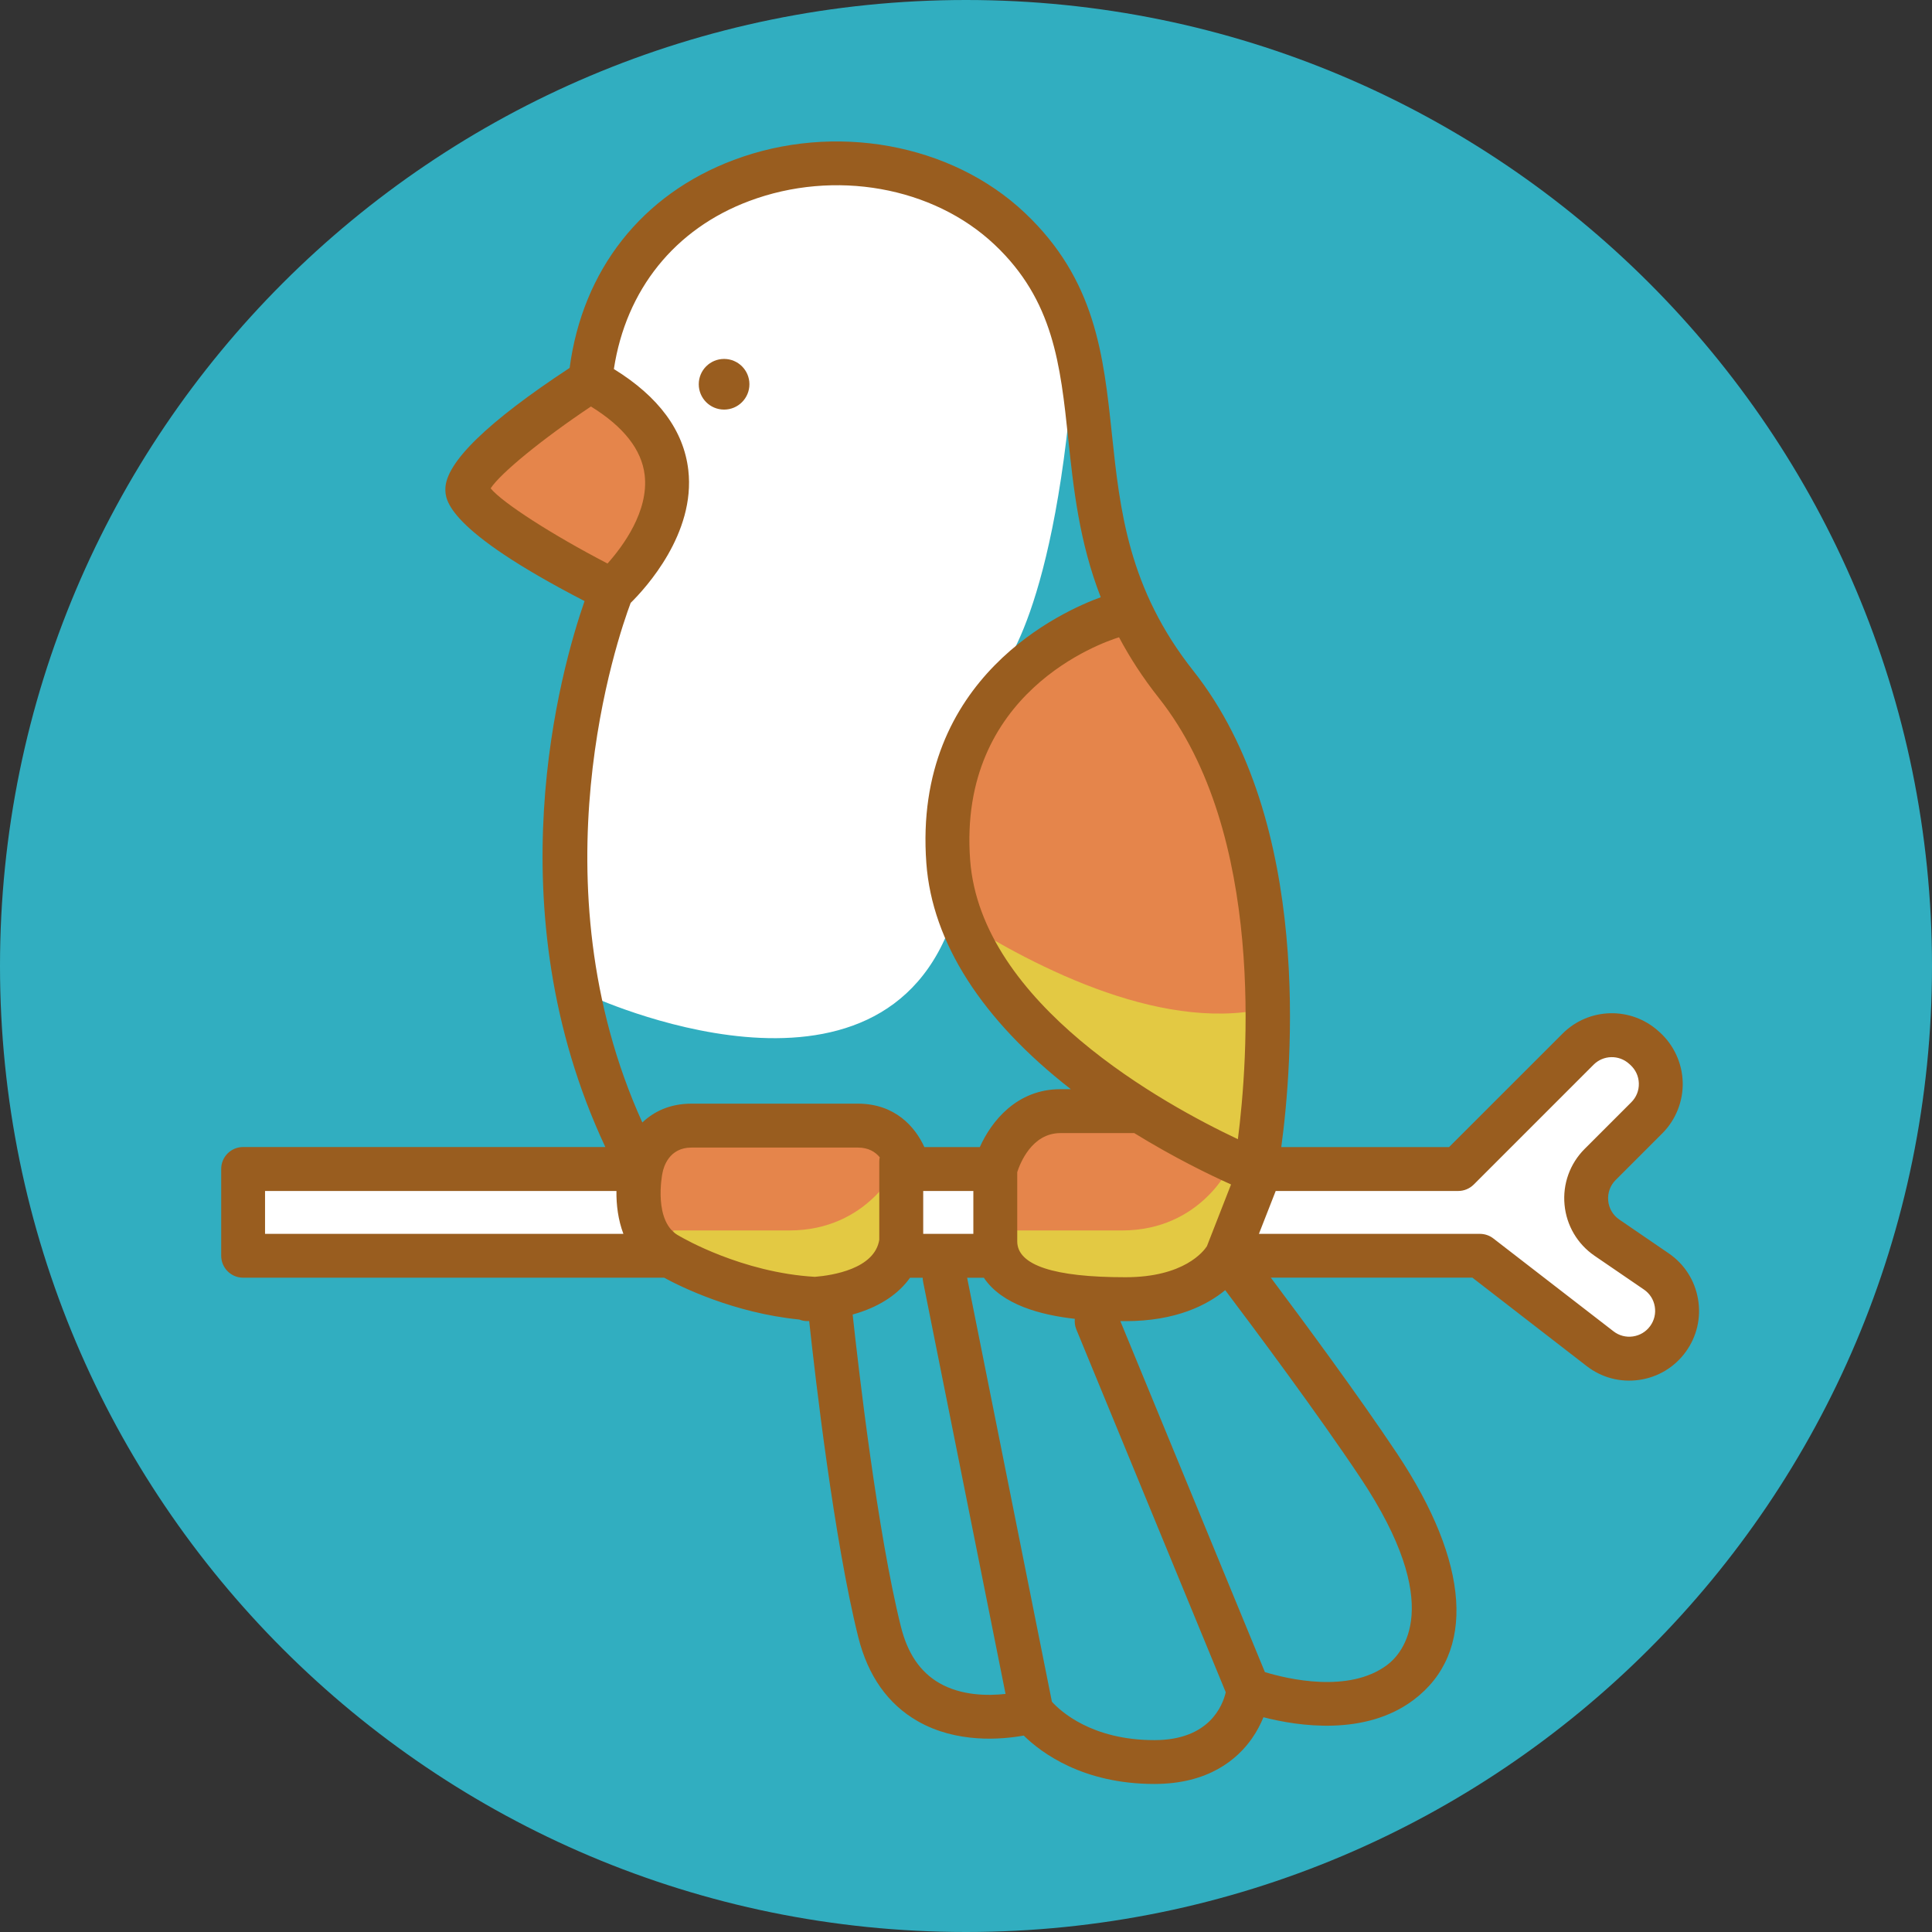 <svg xmlns="http://www.w3.org/2000/svg" xmlns:xlink="http://www.w3.org/1999/xlink" width="500" zoomAndPan="magnify" viewBox="0 0 375 375" height="500" preserveAspectRatio="xMidYMid meet" version="1.0"><rect x="0" y="0" width="375" height="375" fill="#333333" stroke="none"/><path fill="#31aec0" d="M 187.5 375 C 83.945 375 0 291.055 0 187.5 C 0 83.945 83.945 0 187.5 0 C 291.055 0 375 83.945 375 187.5 C 375 291.055 291.055 375 187.5 375 Z M 187.5 375 " fill-opacity="1" fill-rule="nonzero"/><path fill="#ffffff" d="M 243.879 226 C 244.168 224.242 244.812 220.023 245.324 214.184 C 244.812 220.031 244.168 224.25 243.879 226 Z M 121.152 220.402 C 121.531 221.211 121.918 222.031 122.312 222.84 C 121.918 222.031 121.531 221.211 121.152 220.402 Z M 124.395 226.902 C 123.824 225.848 123.289 224.797 122.758 223.742 C 123.289 224.805 123.832 225.855 124.395 226.902 Z M 243.816 226.379 C 243.832 226.281 243.855 226.168 243.879 226.039 C 243.855 226.16 243.832 226.273 243.816 226.379 Z M 222.047 123.645 C 222.547 124.523 223.074 125.402 223.629 126.281 C 223.074 125.402 222.547 124.523 222.047 123.645 Z M 243.734 226.848 C 243.75 226.773 243.773 226.629 243.812 226.426 C 243.773 226.629 243.75 226.773 243.734 226.848 Z M 243.727 226.902 C 243.727 226.902 243.727 226.879 243.734 226.848 C 243.727 226.887 243.727 226.902 243.727 226.902 Z M 225.523 129.113 C 225.066 128.461 224.621 127.805 224.195 127.152 C 224.629 127.805 225.066 128.461 225.523 129.113 Z M 256.945 269.184 C 257.484 269.926 258.016 270.676 258.547 271.426 C 258.016 270.676 257.477 269.926 256.945 269.184 Z M 260.453 274.105 C 259.969 273.418 259.477 272.719 258.984 272.031 C 259.477 272.727 259.969 273.418 260.453 274.105 Z M 119.402 216.438 C 119.84 217.492 120.305 218.547 120.781 219.59 C 120.305 218.547 119.84 217.492 119.402 216.438 Z M 260.645 274.379 C 261.176 275.137 261.703 275.887 262.227 276.637 C 261.711 275.887 261.184 275.137 260.645 274.379 Z M 114.605 202.742 C 114.855 203.613 115.113 204.484 115.379 205.355 C 115.113 204.477 114.855 203.605 114.605 202.742 Z M 115.574 205.977 C 115.91 207.039 116.258 208.105 116.629 209.168 C 116.258 208.105 115.91 207.047 115.574 205.977 Z M 119.195 215.945 C 118.824 215.047 118.461 214.137 118.113 213.234 C 118.461 214.145 118.824 215.047 119.195 215.945 Z M 116.812 209.695 C 117.121 210.582 117.445 211.477 117.781 212.363 C 117.445 211.469 117.121 210.582 116.812 209.695 Z M 213.062 96.684 C 213.176 97.395 213.297 98.113 213.418 98.832 C 213.297 98.113 213.176 97.395 213.062 96.684 Z M 210.453 75.184 C 210.348 74.445 210.234 73.719 210.113 72.992 C 210.234 73.719 210.348 74.445 210.453 75.184 Z M 210.773 77.547 C 210.703 77.039 210.637 76.523 210.566 76.016 C 210.645 76.523 210.703 77.039 210.773 77.547 Z M 212.227 90.508 C 211.727 86.273 211.348 82.137 210.848 78.098 C 211.34 82.137 211.727 86.281 212.227 90.508 Z M 212.582 93.387 C 212.461 92.477 212.348 91.566 212.242 90.66 C 212.348 91.566 212.461 92.477 212.582 93.387 Z M 212.598 93.477 C 212.719 94.371 212.848 95.273 212.984 96.176 C 212.84 95.266 212.711 94.371 212.598 93.477 Z M 118.781 114.598 C 118.781 114.598 101.621 156 114.387 201.969 C 114.098 200.926 113.816 199.879 113.555 198.832 L 114.332 193.176 C 114.332 193.176 171.461 219.855 185.129 177.75 C 195.402 146.113 229.176 190.273 245.316 214.176 C 247.039 194.621 247.34 156.918 228.273 132.84 C 227.539 131.91 226.848 130.984 226.184 130.062 C 226.824 130.953 227.492 131.855 228.203 132.75 L 193.871 130.727 C 193.871 130.727 205.105 119.711 208.613 67.66 C 208.645 67.195 208.688 66.766 208.727 66.324 C 206.703 58.508 203.16 51.168 195.984 44.387 C 170.711 20.523 118.773 30.348 114.562 73.871 C 114.562 73.871 90.695 89.312 90.695 94.934 C 90.703 100.555 118.781 114.598 118.781 114.598 Z M 209.219 68.348 C 209.305 68.719 209.379 69.098 209.461 69.477 C 209.387 69.098 209.305 68.719 209.219 68.348 Z M 209.688 70.629 C 209.766 71.023 209.84 71.418 209.91 71.812 C 209.84 71.418 209.766 71.023 209.688 70.629 Z M 220.547 120.855 C 220.887 121.516 221.242 122.184 221.605 122.848 C 221.234 122.184 220.887 121.523 220.547 120.855 Z M 216.668 111.727 C 216.887 112.371 217.121 113.016 217.363 113.66 C 217.121 113.016 216.887 112.371 216.668 111.727 Z M 262.66 277.25 C 263.152 277.961 263.645 278.668 264.129 279.371 C 263.652 278.668 263.16 277.961 262.66 277.25 Z M 220.062 119.902 C 219.695 119.168 219.355 118.434 219.023 117.703 C 219.355 118.434 219.695 119.168 220.062 119.902 Z M 216.387 110.91 C 216.098 110.047 215.832 109.188 215.582 108.324 C 215.832 109.188 216.105 110.055 216.387 110.91 Z M 217.703 114.566 C 218.047 115.438 218.402 116.312 218.781 117.184 C 218.402 116.305 218.047 115.434 217.703 114.566 Z M 213.539 99.516 C 213.695 100.387 213.863 101.266 214.047 102.145 C 213.863 101.266 213.695 100.395 213.539 99.516 Z M 215.402 107.645 C 215.211 106.961 215.031 106.289 214.855 105.613 C 215.023 106.289 215.203 106.969 215.402 107.645 Z M 214.121 102.469 C 214.289 103.234 214.461 104 214.645 104.773 C 214.461 104 214.289 103.234 214.121 102.469 Z M 246.129 254.402 C 245.688 253.812 245.266 253.242 244.848 252.688 C 245.266 253.242 245.688 253.816 246.129 254.402 Z M 161.711 276.574 C 161.629 276.168 161.539 275.758 161.453 275.355 C 161.539 275.766 161.629 276.168 161.711 276.574 Z M 163.332 284.211 C 163.266 283.902 163.195 283.582 163.129 283.273 C 163.195 283.582 163.266 283.902 163.332 284.211 Z M 163.879 286.758 C 163.805 286.426 163.734 286.09 163.668 285.758 C 163.734 286.09 163.812 286.426 163.879 286.758 Z M 162.305 279.379 C 162.227 279.023 162.152 278.668 162.074 278.312 C 162.152 278.668 162.227 279.023 162.305 279.379 Z M 162.805 281.719 C 162.734 281.41 162.668 281.09 162.605 280.781 C 162.668 281.09 162.734 281.402 162.805 281.719 Z M 165.703 295.121 C 165.637 294.812 165.566 294.508 165.5 294.195 C 165.566 294.508 165.637 294.812 165.703 295.121 Z M 166.055 296.688 C 166.121 297.008 166.195 297.332 166.266 297.652 C 166.195 297.332 166.121 297.016 166.055 296.688 Z M 164.418 289.234 C 164.363 288.977 164.305 288.719 164.25 288.461 C 164.305 288.711 164.355 288.969 164.418 289.234 Z M 164.945 291.684 C 165 291.934 165.055 292.184 165.113 292.426 C 165.062 292.184 165 291.934 164.945 291.684 Z M 158.848 262.816 C 158.758 262.387 158.676 261.969 158.59 261.562 C 158.676 261.969 158.758 262.387 158.848 262.816 Z M 158.984 263.477 C 159.16 264.34 159.348 265.234 159.539 266.168 C 159.348 265.234 159.16 264.34 158.984 263.477 Z M 158.531 261.258 C 158.438 260.812 158.355 260.387 158.266 259.969 C 158.348 260.387 158.438 260.812 158.531 261.258 Z M 159.566 266.305 C 159.66 266.75 159.758 267.203 159.848 267.66 C 159.75 267.203 159.66 266.742 159.566 266.305 Z M 264.242 279.531 C 264.758 280.273 265.258 281.008 265.75 281.734 C 265.258 281.008 264.758 280.273 264.242 279.531 Z M 159.984 268.324 C 160.074 268.75 160.16 269.184 160.25 269.613 C 160.168 269.184 160.074 268.75 159.984 268.324 Z M 160.926 272.816 C 160.992 273.152 161.062 273.477 161.137 273.816 C 161.062 273.484 160.992 273.152 160.926 272.816 Z M 160.676 271.629 C 160.59 271.227 160.508 270.84 160.434 270.445 C 160.508 270.832 160.59 271.227 160.676 271.629 Z M 254.812 266.227 C 254.281 265.492 253.75 264.766 253.227 264.047 C 253.75 264.766 254.281 265.492 254.812 266.227 Z M 246.305 254.637 C 246.766 255.258 247.25 255.91 247.734 256.566 C 247.242 255.91 246.766 255.266 246.305 254.637 Z M 251.566 261.773 C 252.016 262.379 252.461 262.992 252.918 263.613 C 252.461 263 252.016 262.387 251.566 261.773 Z M 248.074 257.031 C 248.484 257.582 248.902 258.145 249.324 258.719 C 248.902 258.152 248.484 257.582 248.074 257.031 Z M 166.824 300.168 C 166.758 299.848 166.684 299.539 166.613 299.219 C 166.684 299.531 166.758 299.848 166.824 300.168 Z M 255.25 266.832 C 255.711 267.469 256.176 268.113 256.637 268.758 C 256.176 268.113 255.711 267.469 255.25 266.832 Z M 266.129 282.289 C 266.629 283.023 267.113 283.75 267.59 284.461 C 267.113 283.75 266.629 283.023 266.129 282.289 Z M 323.461 248.523 L 310.355 240.41 C 304.945 237.062 303.969 229.582 308.34 224.961 L 318.895 213.789 C 321.598 210.926 321.531 206.438 318.75 203.652 L 317.66 202.562 C 314.816 199.719 310.211 199.719 307.379 202.562 L 283.039 226.902 L 253.555 226.902 C 253.895 227.453 254.082 227.766 254.082 227.766 L 109.582 227.766 L 109.703 226.902 L 47.184 226.902 L 47.184 243.75 L 132.816 243.75 C 132.816 243.75 139.84 252.176 156.684 252.176 C 156.684 252.176 157.266 255.082 158.219 259.766 C 157.84 257.918 157.523 256.348 157.273 255.121 C 173.895 252.629 172.824 242.695 172.824 242.695 L 192.34 242.695 C 192.34 242.695 193.879 244.453 196.074 246.434 C 198.266 248.41 235.984 246.773 235.984 246.773 C 235.984 246.773 237.879 247 240.934 247.484 C 241.605 248.379 242.395 249.426 243.258 250.574 C 240.137 246.418 238.105 243.758 238.105 243.758 L 287.242 243.758 L 315.895 260.945 C 319.418 263.062 323.992 261.832 325.992 258.242 C 327.879 254.84 326.766 250.566 323.461 248.523 Z M 249.66 259.176 C 250.152 259.84 250.652 260.531 251.168 261.219 C 250.652 260.523 250.152 259.84 249.66 259.176 Z M 168.031 305.445 C 167.992 305.281 167.953 305.113 167.918 304.945 C 167.953 305.113 167.992 305.281 168.031 305.445 Z M 244.66 252.438 C 244.211 251.84 243.773 251.258 243.363 250.703 C 243.773 251.25 244.203 251.832 244.66 252.438 Z M 167.363 302.562 C 167.316 302.348 167.266 302.129 167.219 301.91 C 167.273 302.129 167.316 302.348 167.363 302.562 Z M 168.453 307.297 C 168.516 307.555 168.574 307.805 168.629 308.062 C 168.574 307.805 168.516 307.555 168.453 307.297 Z M 168.992 309.598 C 169.055 309.863 169.121 310.129 169.184 310.395 C 169.121 310.129 169.055 309.871 168.992 309.598 Z M 170.074 314.113 C 170.129 314.316 170.176 314.531 170.227 314.727 C 170.176 314.523 170.121 314.316 170.074 314.113 Z M 169.523 311.848 C 169.582 312.105 169.645 312.363 169.703 312.613 C 169.652 312.355 169.59 312.105 169.523 311.848 Z M 169.523 311.848 " fill-opacity="1" fill-rule="nonzero"/><path fill="#e5854b" d="M 244.582 222.797 C 244.582 222.797 184.766 210.055 183.355 166.539 C 181.953 123.016 221.062 121.039 221.062 121.039 C 221.062 121.039 232.492 130.039 242.316 162.188 C 252.152 194.355 244.582 222.797 244.582 222.797 Z M 130.613 94.355 C 128.605 78.09 114.477 72.539 108.91 76.719 C 103.34 80.902 90.703 94.938 90.703 94.938 C 90.703 94.938 106.363 108.082 111.168 110.637 C 115.969 113.188 132.621 110.621 130.613 94.355 Z M 240.176 224.379 C 236.008 223.395 220.5 215.676 220.5 215.676 L 198.113 219.969 C 189.676 227.605 190.289 248.258 199.812 248.461 C 209.332 248.668 236.008 252.879 238.812 244.453 C 241.621 236.031 244.34 225.363 240.176 224.379 Z M 174.188 224.379 C 170.023 223.395 154.516 215.676 154.516 215.676 L 132.129 219.969 C 123.688 227.605 124.305 248.258 133.824 248.461 C 143.348 248.668 170.023 252.879 172.824 244.453 C 175.637 236.031 178.363 225.363 174.188 224.379 Z M 174.188 224.379 " fill-opacity="1" fill-rule="nonzero"/><path fill="#e3c943" d="M 244.582 222.797 C 244.582 222.797 195.242 212.289 185.137 177.75 C 201.469 188.234 226.902 200.992 247.355 195.355 C 247.555 211.621 244.582 222.797 244.582 222.797 Z M 217.75 238.832 C 202.312 238.832 195.289 238.832 195.289 238.832 C 195.289 238.832 193.887 252.871 209.758 252.188 C 225.629 251.508 226.176 255.684 235.984 246.766 C 245.797 237.848 238.805 226.203 238.805 226.203 C 238.805 226.203 233.195 238.832 217.75 238.832 Z M 153.176 238.832 C 137.734 238.832 130.711 238.832 130.711 238.832 C 130.711 238.832 129.312 252.871 145.184 252.188 C 161.055 251.508 161.598 255.684 171.41 246.766 C 181.219 237.848 174.227 226.203 174.227 226.203 C 174.227 226.203 168.613 238.832 153.176 238.832 Z M 153.176 238.832 " fill-opacity="1" fill-rule="nonzero"/><path fill="#995d1f" d="M 329.582 252.137 C 328.953 248.5 326.934 245.348 323.887 243.266 L 314.312 236.719 C 313.074 235.879 312.289 234.539 312.152 233.047 C 312.016 231.555 312.539 230.09 313.598 229.039 L 322.652 219.984 C 325.266 217.371 326.711 213.75 326.613 210.062 C 326.516 206.371 324.887 202.824 322.137 200.348 L 321.91 200.145 C 316.555 195.324 308.371 195.539 303.281 200.637 L 281.266 222.645 L 248.695 222.645 C 250.812 207.074 254.902 159.605 231.621 130.203 C 219 114.258 217.387 99.039 215.824 84.316 C 214.188 68.871 212.645 54.281 198.918 41.312 C 184.66 27.84 161.953 23.711 142.426 31.047 C 124.605 37.727 113.09 52.371 110.566 71.41 C 94.562 81.938 86.445 89.855 86.445 94.938 C 86.445 96.902 86.445 102.711 113.461 116.668 C 108.84 129.953 95.719 176.168 117.492 222.637 L 47.188 222.637 C 44.832 222.637 42.934 224.547 42.934 226.895 L 42.934 243.742 C 42.934 246.098 44.84 248 47.188 248 L 128.902 248 C 132.168 249.781 142.434 254.848 155.137 256.121 C 155.621 256.312 156.145 256.426 156.688 256.426 C 156.719 256.426 156.855 256.426 157.062 256.418 C 158.242 267.379 161.902 298.992 166.59 317.773 C 168.469 325.289 172.355 330.781 178.129 334.082 C 185.684 338.41 194.395 337.652 198.703 336.871 C 202.152 340.25 210.227 346.266 224.066 346.266 C 234.605 346.266 240.184 341.461 243 337.434 C 243.992 336.016 244.711 334.598 245.234 333.316 C 251.977 335.055 264.953 337.023 274.355 329.969 C 286.516 320.848 285.34 303.395 271.137 282.082 C 263.645 270.84 252.953 256.379 246.668 247.992 L 285.789 247.992 L 307.969 265.152 C 310.887 267.41 314.508 268.363 318.168 267.84 C 321.816 267.316 325.023 265.387 327.195 262.402 C 329.363 259.418 330.211 255.773 329.582 252.137 Z M 197.445 240.938 L 197.445 227.508 C 197.977 225.863 200.258 219.934 205.816 219.934 L 220.16 219.934 C 227.887 224.695 234.824 228.055 238.945 229.902 L 234.258 241.895 C 233.66 242.816 229.871 247.91 218.453 247.91 C 204.516 247.918 197.445 245.566 197.445 240.938 Z M 179.195 239.492 L 179.195 231.168 L 188.926 231.168 L 188.926 239.492 Z M 158.168 247.832 C 143.977 247.016 132.324 240.168 132.203 240.098 C 132.145 240.062 132.074 240.031 132.008 240 C 131.977 239.984 131.945 239.953 131.918 239.938 C 126.684 237.324 128.539 227.91 128.555 227.832 C 128.562 227.789 128.582 227.695 128.59 227.652 C 128.812 226.5 129.863 222.742 134.219 222.742 L 166.508 222.742 C 168.59 222.742 169.918 223.605 170.758 224.629 C 170.695 224.91 170.668 225.203 170.668 225.5 L 170.668 240.645 C 169.758 246.289 161.582 247.555 158.168 247.832 Z M 240.273 221.113 C 226.121 214.445 190.379 194.91 188.305 166.926 C 185.895 134.371 213.895 124.719 217.203 123.695 C 219.266 127.582 221.797 131.523 224.938 135.484 C 245.75 161.773 242.184 206.242 240.273 221.113 Z M 95.234 94.789 C 97.137 91.855 105.379 85.121 114.703 78.902 C 121.039 82.816 124.547 87.273 125.129 92.188 C 125.961 99.25 120.863 106.082 117.918 109.379 C 107.152 103.781 97.555 97.605 95.234 94.789 Z M 122.41 117.023 C 125.312 114.16 135.031 103.574 133.598 91.227 C 132.711 83.574 127.848 76.992 119.152 71.629 C 121.5 56.25 130.945 44.445 145.41 39.023 C 161.969 32.812 181.121 36.219 193.062 47.5 C 204.5 58.305 205.816 70.773 207.348 85.211 C 208.363 94.758 209.453 105.113 213.652 115.926 C 206.539 118.5 177.129 131.387 179.805 167.555 C 180.938 182.934 190.621 198 207.848 211.41 L 205.816 211.41 C 197.387 211.41 192.426 217.621 190.184 222.645 L 179.418 222.645 C 177.613 218.676 173.684 214.219 166.508 214.219 L 134.219 214.219 C 129.984 214.219 126.879 215.781 124.676 217.871 C 103.523 171.168 119.902 123.695 122.41 117.023 Z M 51.445 231.168 L 119.652 231.168 C 119.613 233.832 119.969 236.766 121 239.492 L 51.445 239.492 Z M 182.324 326.684 C 178.613 324.539 176.168 320.953 174.863 315.719 C 170.305 297.477 166.629 265.562 165.5 255.152 C 165.863 255.055 166.219 254.945 166.582 254.824 C 171.074 253.387 174.484 251.047 176.637 248.008 L 179.098 248.008 C 179.098 248.266 179.121 248.531 179.176 248.797 L 195.176 328.789 C 191.742 329.168 186.605 329.152 182.324 326.684 Z M 224.066 337.758 C 211.938 337.758 205.848 332.152 204.176 330.305 L 187.719 248.008 L 190.961 248.008 C 194.492 253.273 202.016 255.242 208.621 255.984 C 208.562 256.652 208.629 257.34 208.902 258.008 L 237.918 328.469 C 237.332 330.977 234.781 337.758 224.066 337.758 Z M 264.047 286.824 C 280.645 311.719 272.219 320.938 269.242 323.168 C 261.812 328.742 249.879 325.879 245.516 324.555 L 217.461 256.434 C 217.812 256.434 218.145 256.434 218.445 256.434 C 228.273 256.434 234.316 253.305 237.812 250.418 C 243.5 257.953 255.766 274.41 264.047 286.824 Z M 320.297 257.387 C 319.492 258.492 318.305 259.203 316.953 259.402 C 315.598 259.598 314.258 259.242 313.184 258.41 L 289.855 240.379 C 289.113 239.805 288.195 239.492 287.25 239.492 L 244.355 239.492 L 247.613 231.168 L 283.039 231.168 C 284.168 231.168 285.25 230.719 286.055 229.918 L 309.312 206.66 C 311.195 204.773 314.227 204.695 316.211 206.484 L 316.438 206.688 C 317.469 207.621 318.062 208.895 318.098 210.281 C 318.137 211.668 317.613 212.977 316.629 213.953 L 307.574 223.008 C 304.719 225.863 303.297 229.812 303.676 233.832 C 304.047 237.855 306.176 241.469 309.508 243.75 L 319.082 250.297 C 320.211 251.066 320.961 252.234 321.188 253.582 C 321.418 254.934 321.105 256.281 320.297 257.387 Z M 135.629 74.582 C 135.629 71.871 137.824 69.668 140.547 69.668 C 143.258 69.668 145.461 71.863 145.461 74.582 C 145.461 77.297 143.266 79.5 140.547 79.5 C 137.824 79.5 135.629 77.297 135.629 74.582 Z M 135.629 74.582 " fill-opacity="1" fill-rule="nonzero"/></svg>